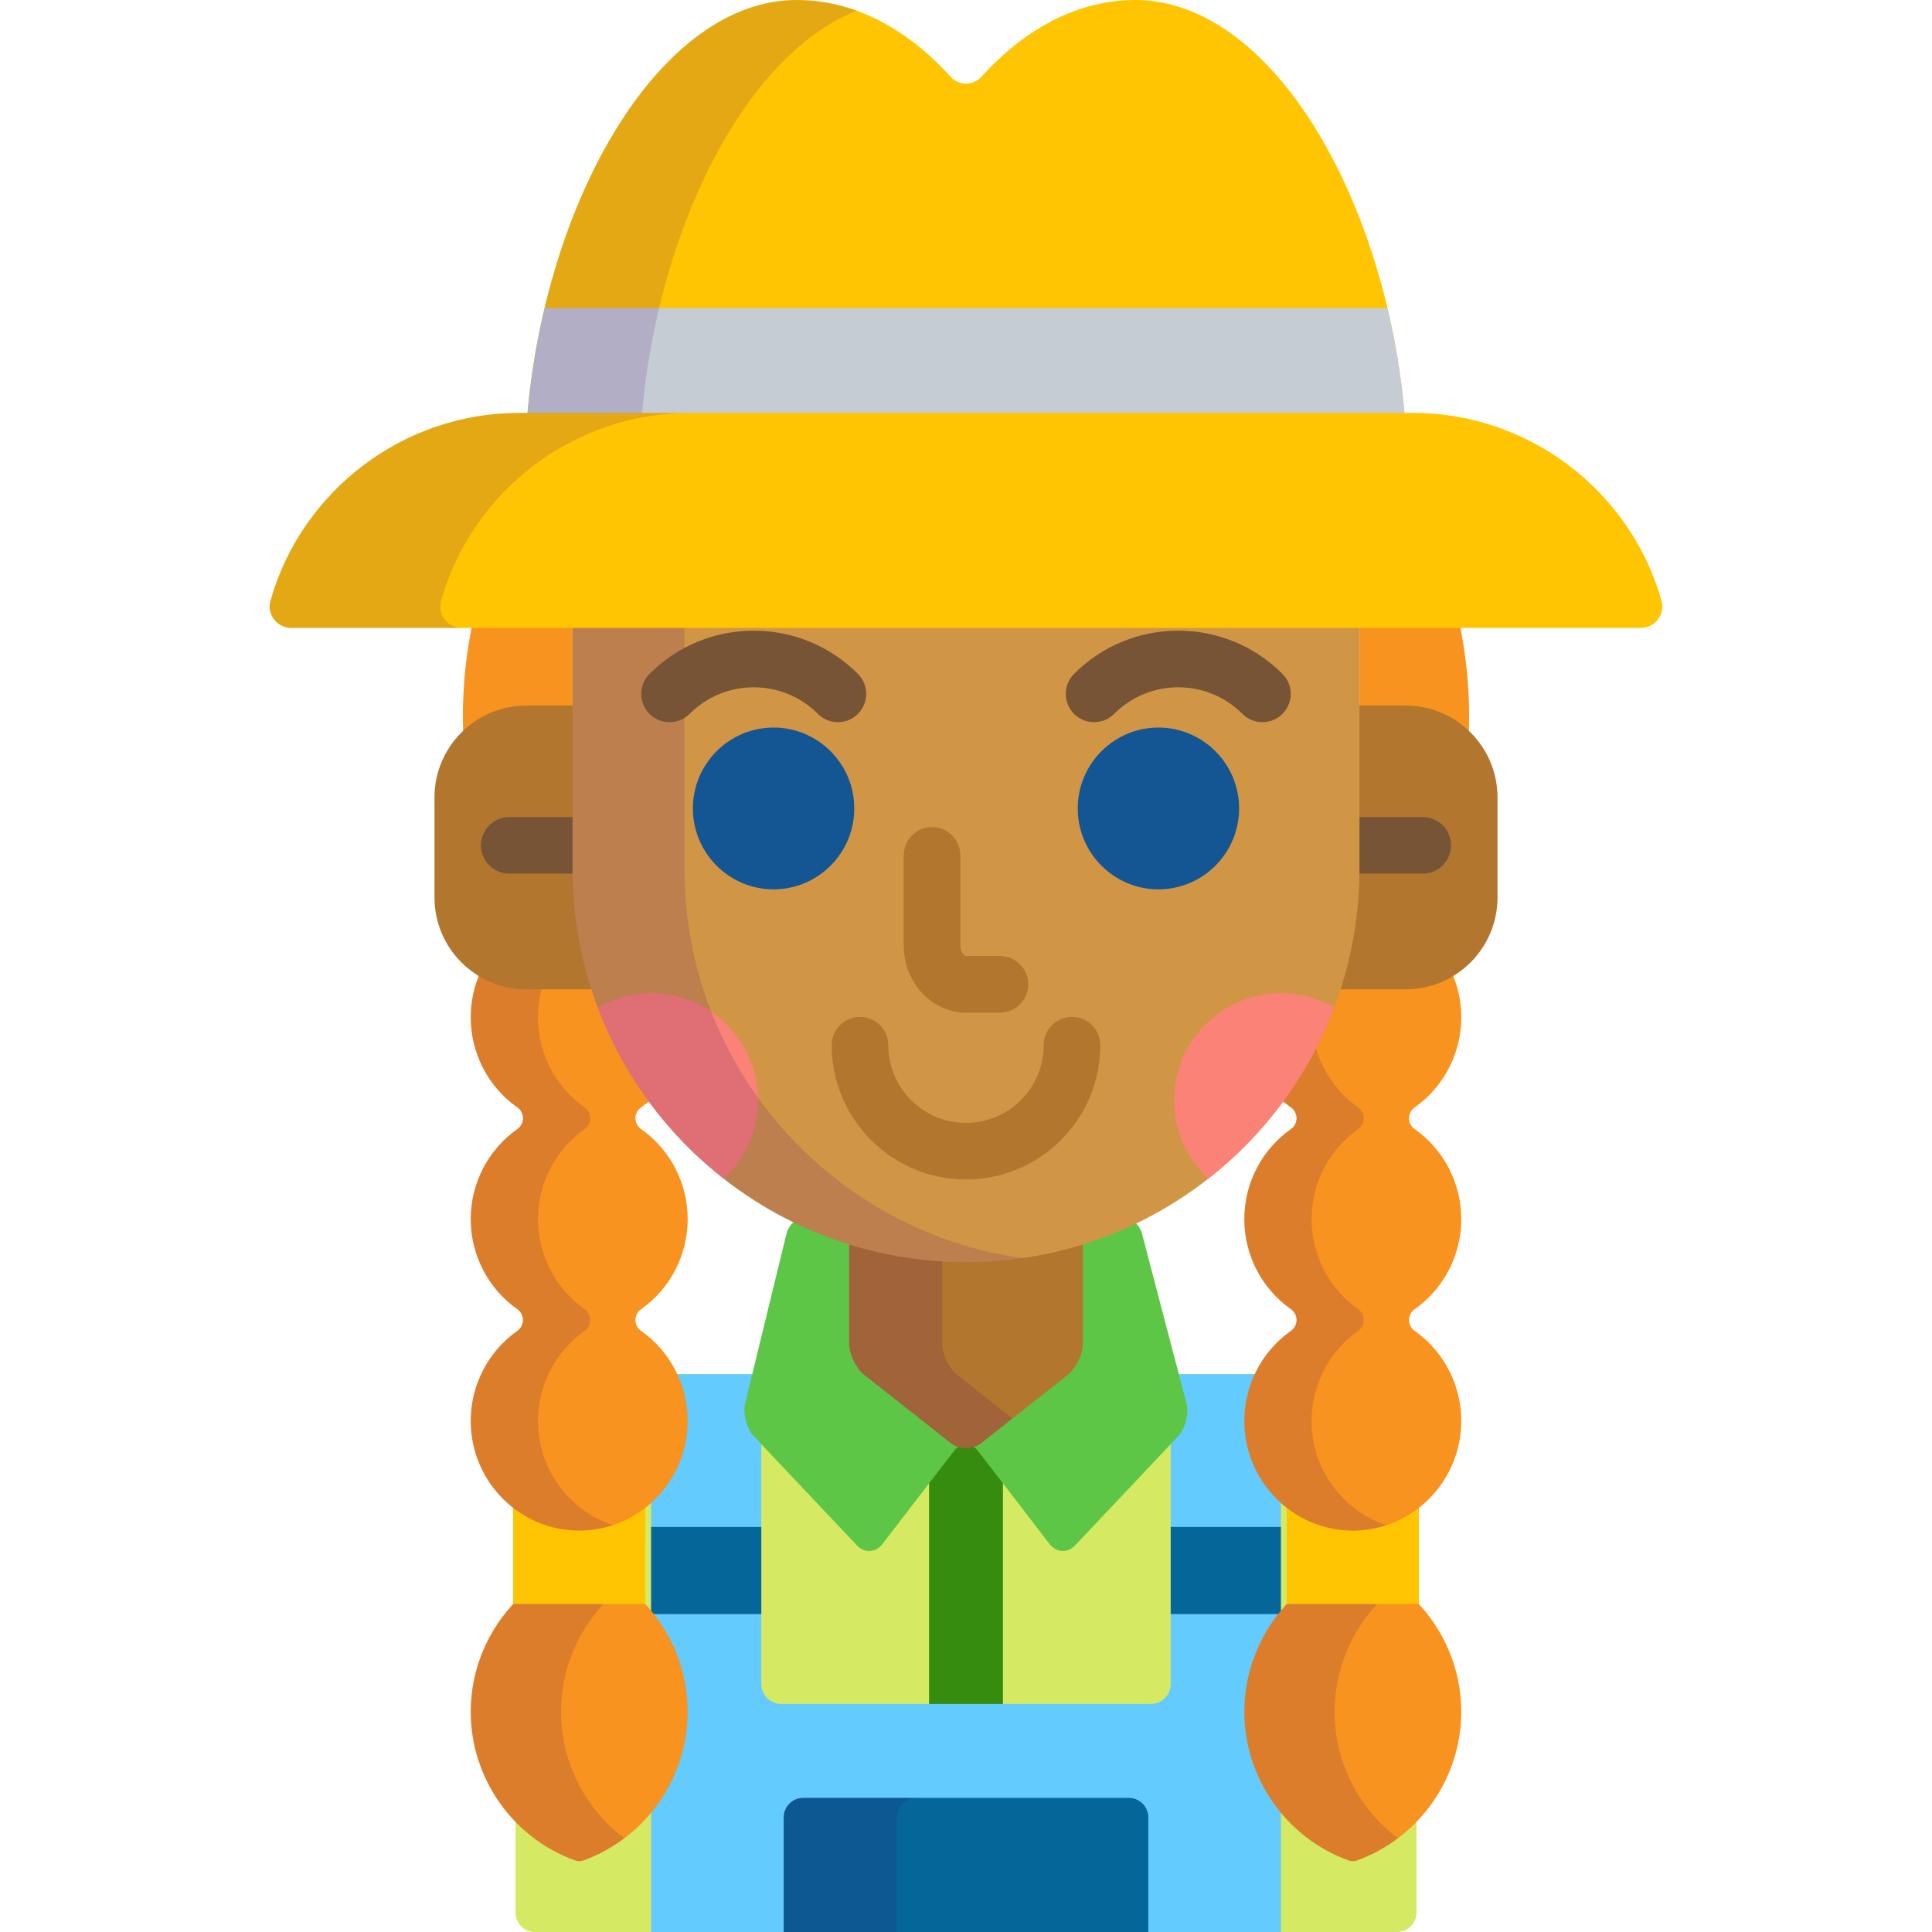 <?xml version="1.0" encoding="iso-8859-1"?>
<!-- Generator: Adobe Illustrator 19.0.0, SVG Export Plug-In . SVG Version: 6.00 Build 0)  -->
<svg version="1.1" id="Capa_1" xmlns="http://www.w3.org/2000/svg" xmlns:xlink="http://www.w3.org/1999/xlink" x="0px" y="0px"
	 viewBox="0 0 512 512" style="enable-background:new 0 0 512 512;" xml:space="preserve">
<g>
	<path style="fill:#F7931E;" d="M360.274,165v22.986h12.224c6.547,0,12.47,2.711,16.715,7.066c0.072-1.712,0.121-3.429,0.121-5.157
		c0-8.523-0.905-16.844-2.599-24.895L360.274,165L360.274,165z"/>
	<path style="fill:#F7931E;" d="M125.265,165c-1.693,8.051-2.599,16.371-2.599,24.895c0,1.729,0.049,3.445,0.121,5.157
		c4.245-4.355,10.168-7.066,16.716-7.066h12.223V165H125.265z"/>
</g>
<path style="fill:#D5E962;" d="M344.469,364.169h-33.096l2.096,7.988c0.632,2.408-0.279,5.974-1.99,7.787l-27.328,28.949
	c-0.692,0.734-1.575,1.139-2.486,1.139c-1.028,0-1.977-0.497-2.67-1.398l-19.061-24.772c-1.029-1.338-2.426-2.074-3.934-2.074
	c-1.508,0-2.904,0.736-3.934,2.074l-19.06,24.772c-0.693,0.901-1.642,1.398-2.67,1.398c-0.911,0-1.794-0.404-2.486-1.139
	l-27.329-28.949c-1.715-1.817-2.664-5.402-2.073-7.828l1.936-7.947h-32.853c-17.04,0-30.905,13.864-30.905,30.905V506.85
	c0,2.845,2.306,5.15,5.15,5.15h228.447c2.845,0,5.15-2.306,5.15-5.15V395.074C375.374,378.033,361.509,364.169,344.469,364.169z"/>
<path style="fill:#368C0E;" d="M265.787,453.388v-61.919l-5.854-7.608c-1.029-1.338-2.426-2.074-3.934-2.074
	c-1.508,0-2.904,0.736-3.934,2.074l-5.854,7.608v61.918h19.576V453.388z"/>
<path style="fill:#64CBFF;" d="M311.373,364.169l2.096,7.988c0.632,2.408-0.279,5.974-1.99,7.787l-1.225,1.297v65.046
	c0,2.898-2.371,5.27-5.27,5.27h-97.969c-2.898,0-5.27-2.371-5.27-5.27v-65.046l-1.225-1.297c-1.715-1.817-2.664-5.402-2.073-7.828
	l1.936-7.947h-27.828V512h166.889V364.169H311.373z"/>
<g>
	<rect x="310.25" y="404.65" style="fill:#046699;" width="29.19" height="23.09"/>
	<path style="fill:#046699;" d="M304.31,512v-30.391c0-2.832-2.317-5.15-5.15-5.15h-86.318c-2.833,0-5.15,2.318-5.15,5.15V512
		H304.31z"/>
</g>
<g style="opacity:0.15;">
	<path style="fill:#440075;" d="M242.825,476.459h-29.984c-2.833,0-5.15,2.318-5.15,5.15V512h29.983v-30.391
		C237.674,478.777,239.992,476.459,242.825,476.459z"/>
</g>
<path style="fill:#F7931E;" d="M374.964,424h-32.92c-7.684,7.71-12.286,18.297-12.286,29.618c0,17.615,11.131,33.465,27.698,39.439
	c0.339,0.123,0.693,0.184,1.048,0.184s0.71-0.061,1.048-0.184c16.568-5.975,27.699-21.824,27.699-39.439
	C387.25,442.297,382.647,431.71,374.964,424z"/>
<path style="opacity:0.15;fill:#440075;enable-background:new    ;" d="M353.671,453.618c0-11.327,4.618-21.908,12.31-29.618
	h-23.936c-7.684,7.71-12.286,18.297-12.286,29.618c0,17.615,11.131,33.465,27.698,39.439c0.339,0.123,0.693,0.184,1.048,0.184
	s0.71-0.061,1.048-0.184c3.977-1.434,7.638-3.441,10.909-5.902C360.103,479.366,353.671,467.005,353.671,453.618z"/>
<rect x="172.56" y="404.65" style="fill:#046699;" width="29.19" height="23.09"/>
<path style="fill:#5DC647;" d="M302.635,326.913c-0.349-1.329-1.219-2.535-2.34-3.431c-13.431,6.403-28.451,9.994-44.295,9.994
	c-16.08,0-31.314-3.696-44.896-10.28c-1.299,0.919-2.317,2.248-2.681,3.74l-10.946,44.943c-0.671,2.753,0.373,6.69,2.317,8.751
	l27.329,28.949c1.944,2.06,4.949,1.909,6.677-0.337l19.06-24.772c1.727-2.245,4.555-2.245,6.281,0l19.061,24.772
	c1.728,2.246,4.732,2.397,6.677,0.337l27.328-28.949c1.944-2.061,2.949-5.988,2.229-8.728L302.635,326.913z"/>
<path style="fill:#B2762F;" d="M256,333.477c-10.787,0-21.192-1.666-30.976-4.748v27.322c0,2.834,1.819,6.586,4.045,8.341
	l22.886,18.043c2.225,1.755,5.865,1.755,8.09,0l22.886-18.043c2.226-1.755,4.045-5.507,4.045-8.341v-27.322
	C277.192,331.81,266.787,333.477,256,333.477z"/>
<path style="opacity:0.15;fill:#440075;enable-background:new    ;" d="M249.678,356.051v-22.773
	c-8.536-0.518-16.796-2.073-24.653-4.549v27.322c0,2.834,1.819,6.586,4.045,8.341l22.886,18.043c2.225,1.755,5.865,1.755,8.09,0
	l8.282-6.529l-14.603-11.514C251.498,362.637,249.678,358.885,249.678,356.051z"/>
<path style="fill:#F7931E;" d="M169.957,424h-32.921c-7.684,7.71-12.286,18.297-12.286,29.618c0,17.615,11.131,33.465,27.699,39.439
	c0.339,0.123,0.692,0.184,1.048,0.184c0.355,0,0.709-0.061,1.048-0.184c16.567-5.975,27.698-21.824,27.698-39.439
	C182.243,442.297,177.641,431.71,169.957,424z"/>
<path style="opacity:0.15;fill:#440075;enable-background:new    ;" d="M148.664,453.618c0-11.327,4.617-21.908,12.309-29.618
	h-23.937c-7.684,7.71-12.286,18.297-12.286,29.618c0,17.615,11.131,33.465,27.699,39.439c0.339,0.123,0.692,0.184,1.048,0.184
	c0.355,0,0.709-0.061,1.048-0.184c3.978-1.434,7.637-3.441,10.909-5.902C155.097,479.366,148.664,467.004,148.664,453.618z"/>
<path style="fill:#FFC502;" d="M153.497,404.624c-6.636,0-12.733-2.371-17.513-6.315v26.764h35.025v-26.764
	C166.23,402.253,160.133,404.624,153.497,404.624z"/>
<path style="fill:#F7931E;" d="M169.881,352.685c-0.927-0.65-1.48-1.721-1.48-2.862c0-1.143,0.553-2.212,1.48-2.863
	c7.742-5.44,12.362-14.366,12.362-23.874c0-9.509-4.62-18.434-12.362-23.875c-0.927-0.651-1.48-1.721-1.48-2.863
	s0.553-2.212,1.48-2.863c1.001-0.703,1.947-1.468,2.841-2.281c-6.655-9.061-11.87-19.242-15.303-30.203h-17.916
	c-4.456,0-8.628-1.202-12.222-3.291c-1.621,3.635-2.531,7.661-2.531,11.901c0,9.507,4.621,18.433,12.362,23.874
	c0.928,0.651,1.48,1.722,1.48,2.863c0,1.143-0.553,2.212-1.48,2.863c-7.741,5.441-12.362,14.366-12.362,23.875
	c0,9.508,4.621,18.434,12.362,23.874c0.928,0.651,1.48,1.721,1.48,2.863s-0.553,2.212-1.48,2.862
	c-7.741,5.442-12.362,14.367-12.362,23.876c0,16.025,12.895,29.063,28.747,29.063c15.851,0,28.746-13.037,28.746-29.063
	C182.243,367.053,177.623,358.128,169.881,352.685z"/>
<g style="opacity:0.15;">
	<path style="fill:#440075;" d="M142.57,376.561c0-9.509,4.621-18.434,12.362-23.876c0.928-0.65,1.479-1.721,1.479-2.862
		c0-1.143-0.552-2.212-1.479-2.863c-7.741-5.44-12.362-14.366-12.362-23.874c0-9.509,4.621-18.434,12.362-23.875
		c0.928-0.651,1.479-1.721,1.479-2.863s-0.552-2.212-1.479-2.863c-7.741-5.441-12.362-14.367-12.362-23.874
		c0-2.932,0.435-5.762,1.238-8.43h-4.306c-4.479,0-8.666-1.27-12.225-3.464c-1.619,3.633-2.528,7.656-2.528,11.894
		c0,9.507,4.621,18.433,12.362,23.874c0.928,0.651,1.48,1.722,1.48,2.863c0,1.143-0.553,2.212-1.48,2.863
		c-7.741,5.441-12.362,14.366-12.362,23.875c0,9.508,4.621,18.434,12.362,23.874c0.928,0.651,1.48,1.721,1.48,2.863
		s-0.553,2.212-1.48,2.862c-7.741,5.442-12.362,14.367-12.362,23.876c0,16.025,12.895,29.063,28.747,29.063
		c3.109,0,6.102-0.508,8.908-1.436C150.904,400.387,142.57,389.442,142.57,376.561z"/>
</g>
<path style="fill:#FFC502;" d="M358.503,404.624c-6.636,0-12.733-2.371-17.513-6.315v26.764h35.025v-26.764
	C371.236,402.253,365.139,404.624,358.503,404.624z"/>
<path style="fill:#F7931E;" d="M374.888,293.484c7.741-5.441,12.362-14.367,12.362-23.874c0-4.24-0.91-8.267-2.531-11.901
	c-3.593,2.089-7.766,3.291-12.221,3.291h-17.916c-3.434,10.961-8.648,21.142-15.304,30.203c0.894,0.814,1.84,1.578,2.841,2.281
	c0.928,0.651,1.479,1.722,1.479,2.863c0,1.143-0.552,2.212-1.479,2.863c-7.742,5.441-12.362,14.366-12.362,23.875
	c0,9.508,4.62,18.434,12.362,23.874c0.928,0.651,1.479,1.721,1.479,2.863s-0.552,2.212-1.479,2.862
	c-7.742,5.442-12.362,14.367-12.362,23.876c0,16.025,12.896,29.063,28.746,29.063c15.852,0,28.747-13.037,28.747-29.063
	c0-9.509-4.621-18.434-12.362-23.876c-0.928-0.65-1.48-1.721-1.48-2.862c0-1.143,0.553-2.212,1.48-2.863
	c7.741-5.44,12.362-14.366,12.362-23.874c0-9.509-4.621-18.434-12.362-23.875c-0.928-0.651-1.48-1.721-1.48-2.863
	C373.408,295.206,373.96,294.136,374.888,293.484z"/>
<g style="opacity:0.15;">
	<path style="fill:#440075;" d="M347.576,376.561c0-9.509,4.621-18.434,12.362-23.876c0.928-0.65,1.479-1.721,1.479-2.862
		c0-1.143-0.552-2.212-1.479-2.863c-7.741-5.44-12.362-14.366-12.362-23.874c0-9.509,4.621-18.434,12.362-23.875
		c0.928-0.651,1.479-1.721,1.479-2.863s-0.552-2.212-1.479-2.863c-5.872-4.127-9.942-10.262-11.569-17.131
		c-2.617,5.217-5.662,10.182-9.091,14.85c0.894,0.814,1.84,1.578,2.841,2.281c0.928,0.651,1.479,1.722,1.479,2.863
		c0,1.143-0.552,2.212-1.479,2.863c-7.742,5.441-12.362,14.366-12.362,23.875c0,9.508,4.62,18.434,12.362,23.874
		c0.928,0.651,1.479,1.721,1.479,2.863s-0.552,2.212-1.479,2.862c-7.742,5.442-12.362,14.367-12.362,23.876
		c0,16.025,12.896,29.063,28.746,29.063c3.11,0,6.103-0.508,8.908-1.436C355.91,400.387,347.576,389.442,347.576,376.561z"/>
</g>
<g>
	<path style="fill:#B2762F;" d="M152.726,230.202v-43.216h-13.223c-13.454,0-24.359,10.906-24.359,24.358v26.478
		c0,13.452,10.905,24.358,24.359,24.358H157.8C154.512,252.106,152.726,241.359,152.726,230.202z"/>
	<path style="fill:#B2762F;" d="M372.498,186.986h-13.224v43.216c0,11.157-1.786,21.904-5.074,31.979h18.298
		c13.453,0,24.358-10.906,24.358-24.358v-26.478C396.856,197.893,385.951,186.986,372.498,186.986z"/>
</g>
<g>
	<path style="fill:#775436;" d="M152.726,230.202v-13.68h-17.771c-4.143,0-7.5,3.357-7.5,7.5c0,4.142,3.357,7.5,7.5,7.5h17.788
		C152.736,231.082,152.726,230.644,152.726,230.202z"/>
	<path style="fill:#775436;" d="M377.047,216.523h-17.772v13.68c0,0.441-0.011,0.88-0.017,1.32h17.789c4.143,0,7.5-3.358,7.5-7.5
		C384.547,219.88,381.19,216.523,377.047,216.523z"/>
</g>
<path style="fill:#D19546;" d="M151.726,165v65.202c0,57.59,46.686,104.274,104.274,104.274s104.274-46.685,104.274-104.274V165
	H151.726z"/>
<path style="fill:#FB8276;" d="M172.556,263.211c-5.153,0-9.981,1.383-14.145,3.788c6.801,18.027,18.448,33.677,33.36,45.353
	c5.602-5.177,9.114-12.582,9.114-20.811C200.886,275.896,188.201,263.211,172.556,263.211z"/>
<path style="opacity:0.15;fill:#440075;enable-background:new    ;" d="M181.374,230.202V165h-29.648v65.202
	c0,57.59,46.686,104.274,104.274,104.274c5.033,0,9.982-0.364,14.825-1.054C220.259,326.226,181.374,282.759,181.374,230.202z"/>
<path style="fill:#FB8276;" d="M339.444,263.211c-15.646,0-28.329,12.685-28.329,28.33c0,8.229,3.511,15.634,9.113,20.811
	c14.912-11.676,26.56-27.325,33.36-45.353C349.426,264.594,344.598,263.211,339.444,263.211z"/>
<path style="fill:#B2762F;" d="M264.999,268.352H256c-9.098,0-16.499-7.986-16.499-17.803v-23.86c0-4.143,3.357-7.5,7.5-7.5
	s7.5,3.357,7.5,7.5v23.86c0,1.744,1.041,2.803,1.499,2.803h8.999c4.143,0,7.5,3.357,7.5,7.5
	C272.499,264.994,269.142,268.352,264.999,268.352z"/>
<g>
	<path style="fill:#775436;" d="M222.058,191.388c-1.919,0-3.839-0.732-5.304-2.196c-4.547-4.548-10.587-7.052-17.006-7.052
		c-6.42,0-12.459,2.504-17.006,7.051c-2.93,2.93-7.679,2.929-10.607,0.001c-2.93-2.929-2.93-7.678-0.001-10.606
		c7.38-7.381,17.187-11.445,27.613-11.445c10.426,0,20.232,4.064,27.613,11.444c2.929,2.93,2.929,7.678,0,10.607
		C225.896,190.655,223.977,191.388,222.058,191.388z"/>
	<path style="fill:#775436;" d="M334.561,191.388c-1.92,0-3.839-0.732-5.304-2.197c-4.547-4.547-10.586-7.051-17.006-7.051
		c-6.419,0-12.459,2.504-17.006,7.052c-2.93,2.928-7.678,2.928-10.607,0c-2.929-2.93-2.929-7.678,0-10.607
		c7.381-7.38,17.188-11.444,27.613-11.444c10.427,0,20.233,4.064,27.613,11.445c2.929,2.929,2.929,7.678-0.001,10.606
		C338.4,190.655,336.48,191.388,334.561,191.388z"/>
</g>
<g>
	<path style="fill:#135693;" d="M205.007,235.686c-11.791,0-21.384-9.617-21.384-21.438c0-11.82,9.593-21.438,21.384-21.438
		c11.79,0,21.383,9.617,21.383,21.438C226.39,226.068,216.797,235.686,205.007,235.686z"/>
	<path style="fill:#135693;" d="M306.994,235.686c-11.791,0-21.384-9.617-21.384-21.438c0-11.82,9.593-21.438,21.384-21.438
		c11.79,0,21.383,9.617,21.383,21.438C328.378,226.068,318.784,235.686,306.994,235.686z"/>
</g>
<path style="fill:#B2762F;" d="M256,312.571c-19.625,0-35.592-15.966-35.592-35.591c0-4.143,3.357-7.5,7.5-7.5s7.5,3.357,7.5,7.5
	c0,11.354,9.237,20.591,20.592,20.591c11.354,0,20.592-9.237,20.592-20.591c0-4.143,3.357-7.5,7.5-7.5s7.5,3.357,7.5,7.5
	C291.592,296.605,275.625,312.571,256,312.571z"/>
<path style="fill:#FFC502;" d="M372.346,111C367.684,53.501,337.388,0,300.822,0c-14.585,0-28.685,7.045-40.772,20.373
	c-1.035,1.143-2.506,1.794-4.049,1.794c-1.542,0-3.012-0.651-4.049-1.794C239.863,7.045,225.765,0,211.179,0
	c-36.566,0-66.862,53.501-71.524,111H372.346z"/>
<path style="fill:#C5CCD3;" d="M372.346,111c-0.816-9.99-2.411-19.856-4.669-29.348H144.323c-2.258,9.491-3.852,19.358-4.669,29.348
	H372.346z"/>
<path style="opacity:0.15;fill:#440075;enable-background:new    ;" d="M170.008,111c4.029-49.69,27.206-96.391,57.028-108.158
	C221.867,0.965,216.558,0,211.179,0c-36.566,0-66.862,53.501-71.524,111H170.008z"/>
<path style="fill:#FFC502;" d="M77.168,166.411c-1.787,0-3.469-0.838-4.546-2.263c-1.078-1.425-1.424-3.272-0.935-4.991
	c8.309-29.279,35.364-49.727,65.79-49.727h237.044c30.428,0,57.482,20.448,65.791,49.727c0.489,1.719,0.144,3.566-0.935,4.991
	c-1.077,1.425-2.761,2.263-4.546,2.263H77.168z"/>
<g style="opacity:0.15;">
	<path style="fill:#440075;" d="M117.822,164.148c-1.078-1.425-1.424-3.272-0.935-4.991c8.309-29.279,35.364-49.727,65.79-49.727
		h-45.2c-30.426,0-57.481,20.448-65.79,49.727c-0.489,1.719-0.144,3.566,0.935,4.991c1.077,1.425,2.759,2.263,4.546,2.263h45.2
		C120.582,166.411,118.899,165.573,117.822,164.148z"/>
</g>
<g>
</g>
<g>
</g>
<g>
</g>
<g>
</g>
<g>
</g>
<g>
</g>
<g>
</g>
<g>
</g>
<g>
</g>
<g>
</g>
<g>
</g>
<g>
</g>
<g>
</g>
<g>
</g>
<g>
</g>
</svg>
